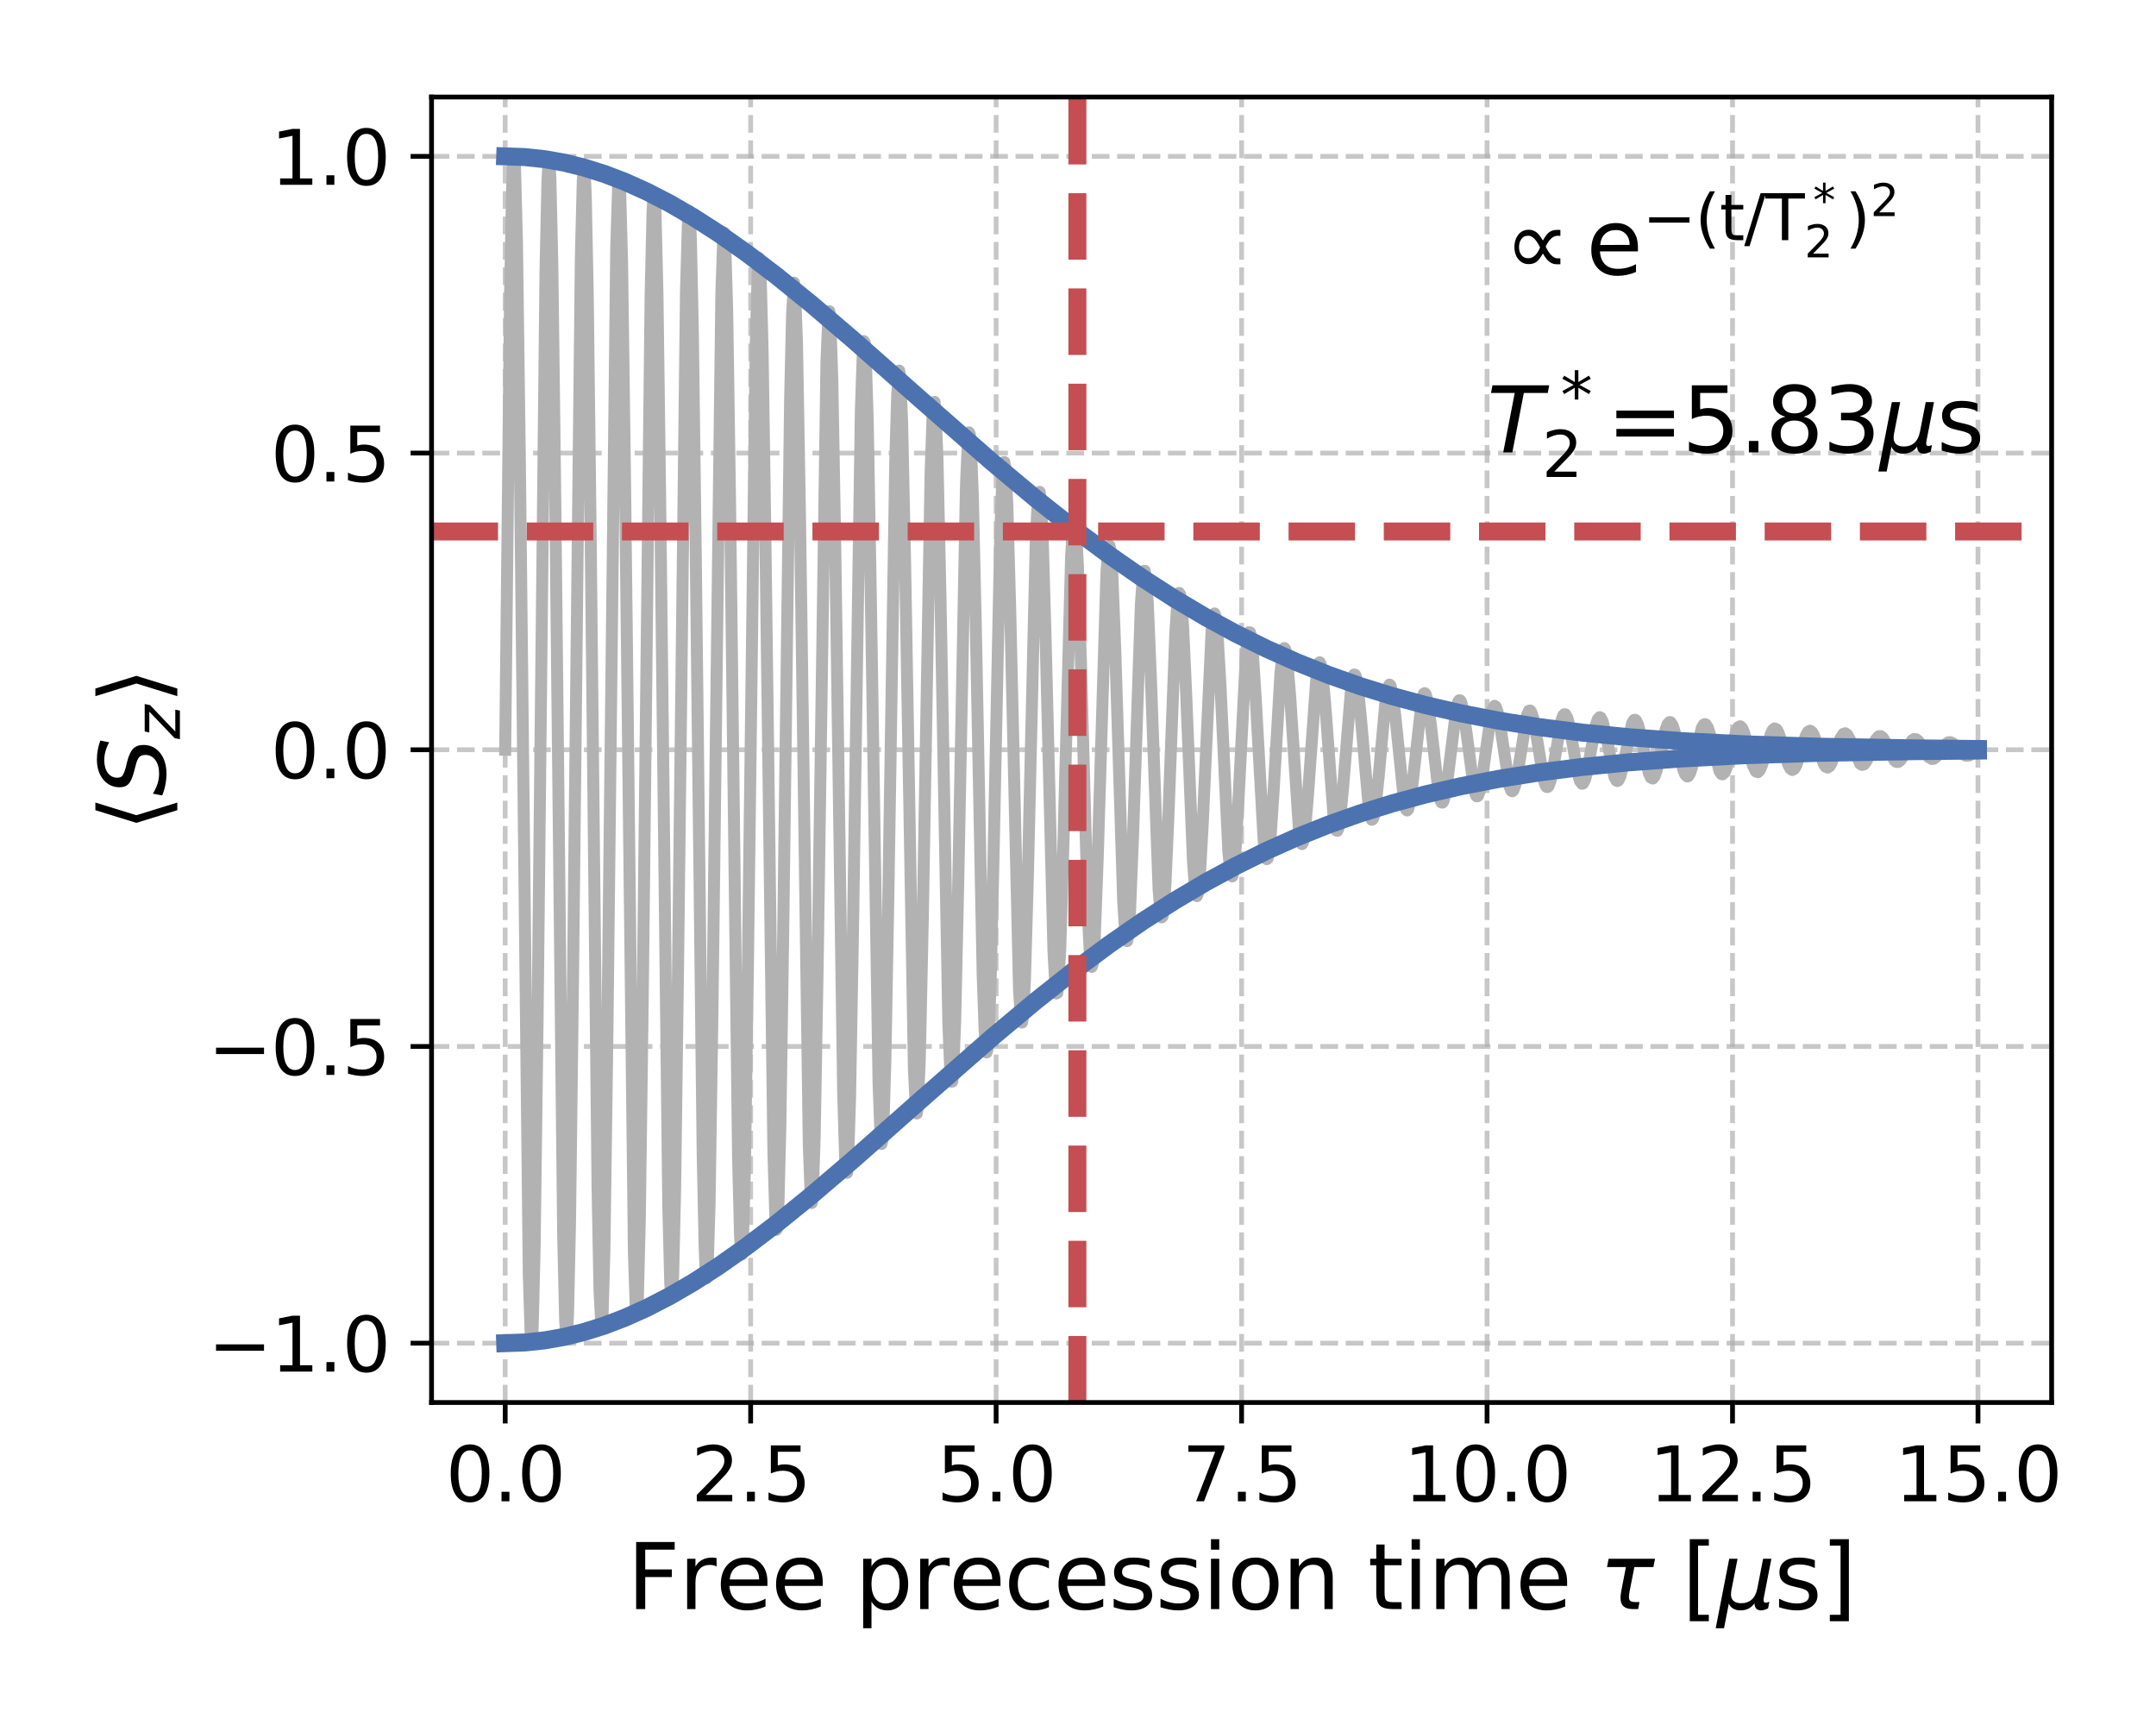 <?xml version="1.0" encoding="utf-8" standalone="no"?>
<!DOCTYPE svg PUBLIC "-//W3C//DTD SVG 1.1//EN"
  "http://www.w3.org/Graphics/SVG/1.1/DTD/svg11.dtd">
<svg xmlns:xlink="http://www.w3.org/1999/xlink" width="360pt" height="288pt" viewBox="0 0 360 288" xmlns="http://www.w3.org/2000/svg" version="1.1">
 <defs>
  <style type="text/css">*{stroke-linejoin: round; stroke-linecap: butt}</style>
 </defs>
 <g id="figure_1">
  <g id="patch_1">
   <path d="M 0 288 
L 360 288 
L 360 0 
L 0 0 
z
" style="fill: #ffffff"/>
  </g>
  <g id="axes_1">
   <g id="patch_2">
    <path d="M 72.059 234.157 
L 342.571 234.157 
L 342.571 16.2 
L 72.059 16.2 
z
" style="fill: #ffffff"/>
   </g>
   <g id="matplotlib.axis_1">
    <g id="xtick_1">
     <g id="line2d_1">
      <path d="M 84.355 234.157 
L 84.355 16.2 
" clip-path="url(#p9ab9d24c7c)" style="fill: none; stroke-dasharray: 2.96,1.28; stroke-dashoffset: 0; stroke: #b0b0b0; stroke-opacity: 0.7; stroke-width: 0.8"/>
     </g>
     <g id="line2d_2">
      <defs>
       <path id="mc969f76b84" d="M 0 0 
L 0 3.5 
" style="stroke: #000000; stroke-width: 0.8"/>
      </defs>
      <g>
       <use xlink:href="#mc969f76b84" x="84.355" y="234.157" style="stroke: #000000; stroke-width: 0.8"/>
      </g>
     </g>
     <g id="text_1">
      <!-- 0.0 -->
      <g transform="translate(74.419 250.651) scale(0.125 -0.125)">
       <defs>
        <path id="DejaVuSans-30" d="M 2034 4250 
Q 1547 4250 1301 3770 
Q 1056 3291 1056 2328 
Q 1056 1369 1301 889 
Q 1547 409 2034 409 
Q 2525 409 2770 889 
Q 3016 1369 3016 2328 
Q 3016 3291 2770 3770 
Q 2525 4250 2034 4250 
z
M 2034 4750 
Q 2819 4750 3233 4129 
Q 3647 3509 3647 2328 
Q 3647 1150 3233 529 
Q 2819 -91 2034 -91 
Q 1250 -91 836 529 
Q 422 1150 422 2328 
Q 422 3509 836 4129 
Q 1250 4750 2034 4750 
z
" transform="scale(0.016)"/>
        <path id="DejaVuSans-2e" d="M 684 794 
L 1344 794 
L 1344 0 
L 684 0 
L 684 794 
z
" transform="scale(0.016)"/>
       </defs>
       <use xlink:href="#DejaVuSans-30"/>
       <use xlink:href="#DejaVuSans-2e" transform="translate(63.623 0)"/>
       <use xlink:href="#DejaVuSans-30" transform="translate(95.41 0)"/>
      </g>
     </g>
    </g>
    <g id="xtick_2">
     <g id="line2d_3">
      <path d="M 125.341 234.157 
L 125.341 16.2 
" clip-path="url(#p9ab9d24c7c)" style="fill: none; stroke-dasharray: 2.96,1.28; stroke-dashoffset: 0; stroke: #b0b0b0; stroke-opacity: 0.7; stroke-width: 0.8"/>
     </g>
     <g id="line2d_4">
      <g>
       <use xlink:href="#mc969f76b84" x="125.341" y="234.157" style="stroke: #000000; stroke-width: 0.8"/>
      </g>
     </g>
     <g id="text_2">
      <!-- 2.5 -->
      <g transform="translate(115.406 250.651) scale(0.125 -0.125)">
       <defs>
        <path id="DejaVuSans-32" d="M 1228 531 
L 3431 531 
L 3431 0 
L 469 0 
L 469 531 
Q 828 903 1448 1529 
Q 2069 2156 2228 2338 
Q 2531 2678 2651 2914 
Q 2772 3150 2772 3378 
Q 2772 3750 2511 3984 
Q 2250 4219 1831 4219 
Q 1534 4219 1204 4116 
Q 875 4013 500 3803 
L 500 4441 
Q 881 4594 1212 4672 
Q 1544 4750 1819 4750 
Q 2544 4750 2975 4387 
Q 3406 4025 3406 3419 
Q 3406 3131 3298 2873 
Q 3191 2616 2906 2266 
Q 2828 2175 2409 1742 
Q 1991 1309 1228 531 
z
" transform="scale(0.016)"/>
        <path id="DejaVuSans-35" d="M 691 4666 
L 3169 4666 
L 3169 4134 
L 1269 4134 
L 1269 2991 
Q 1406 3038 1543 3061 
Q 1681 3084 1819 3084 
Q 2600 3084 3056 2656 
Q 3513 2228 3513 1497 
Q 3513 744 3044 326 
Q 2575 -91 1722 -91 
Q 1428 -91 1123 -41 
Q 819 9 494 109 
L 494 744 
Q 775 591 1075 516 
Q 1375 441 1709 441 
Q 2250 441 2565 725 
Q 2881 1009 2881 1497 
Q 2881 1984 2565 2268 
Q 2250 2553 1709 2553 
Q 1456 2553 1204 2497 
Q 953 2441 691 2322 
L 691 4666 
z
" transform="scale(0.016)"/>
       </defs>
       <use xlink:href="#DejaVuSans-32"/>
       <use xlink:href="#DejaVuSans-2e" transform="translate(63.623 0)"/>
       <use xlink:href="#DejaVuSans-35" transform="translate(95.41 0)"/>
      </g>
     </g>
    </g>
    <g id="xtick_3">
     <g id="line2d_5">
      <path d="M 166.328 234.157 
L 166.328 16.2 
" clip-path="url(#p9ab9d24c7c)" style="fill: none; stroke-dasharray: 2.96,1.28; stroke-dashoffset: 0; stroke: #b0b0b0; stroke-opacity: 0.7; stroke-width: 0.8"/>
     </g>
     <g id="line2d_6">
      <g>
       <use xlink:href="#mc969f76b84" x="166.328" y="234.157" style="stroke: #000000; stroke-width: 0.8"/>
      </g>
     </g>
     <g id="text_3">
      <!-- 5.0 -->
      <g transform="translate(156.393 250.651) scale(0.125 -0.125)">
       <use xlink:href="#DejaVuSans-35"/>
       <use xlink:href="#DejaVuSans-2e" transform="translate(63.623 0)"/>
       <use xlink:href="#DejaVuSans-30" transform="translate(95.41 0)"/>
      </g>
     </g>
    </g>
    <g id="xtick_4">
     <g id="line2d_7">
      <path d="M 207.315 234.157 
L 207.315 16.2 
" clip-path="url(#p9ab9d24c7c)" style="fill: none; stroke-dasharray: 2.96,1.28; stroke-dashoffset: 0; stroke: #b0b0b0; stroke-opacity: 0.7; stroke-width: 0.8"/>
     </g>
     <g id="line2d_8">
      <g>
       <use xlink:href="#mc969f76b84" x="207.315" y="234.157" style="stroke: #000000; stroke-width: 0.8"/>
      </g>
     </g>
     <g id="text_4">
      <!-- 7.5 -->
      <g transform="translate(197.379 250.651) scale(0.125 -0.125)">
       <defs>
        <path id="DejaVuSans-37" d="M 525 4666 
L 3525 4666 
L 3525 4397 
L 1831 0 
L 1172 0 
L 2766 4134 
L 525 4134 
L 525 4666 
z
" transform="scale(0.016)"/>
       </defs>
       <use xlink:href="#DejaVuSans-37"/>
       <use xlink:href="#DejaVuSans-2e" transform="translate(63.623 0)"/>
       <use xlink:href="#DejaVuSans-35" transform="translate(95.41 0)"/>
      </g>
     </g>
    </g>
    <g id="xtick_5">
     <g id="line2d_9">
      <path d="M 248.302 234.157 
L 248.302 16.2 
" clip-path="url(#p9ab9d24c7c)" style="fill: none; stroke-dasharray: 2.96,1.28; stroke-dashoffset: 0; stroke: #b0b0b0; stroke-opacity: 0.7; stroke-width: 0.8"/>
     </g>
     <g id="line2d_10">
      <g>
       <use xlink:href="#mc969f76b84" x="248.302" y="234.157" style="stroke: #000000; stroke-width: 0.8"/>
      </g>
     </g>
     <g id="text_5">
      <!-- 10.0 -->
      <g transform="translate(234.391 250.651) scale(0.125 -0.125)">
       <defs>
        <path id="DejaVuSans-31" d="M 794 531 
L 1825 531 
L 1825 4091 
L 703 3866 
L 703 4441 
L 1819 4666 
L 2450 4666 
L 2450 531 
L 3481 531 
L 3481 0 
L 794 0 
L 794 531 
z
" transform="scale(0.016)"/>
       </defs>
       <use xlink:href="#DejaVuSans-31"/>
       <use xlink:href="#DejaVuSans-30" transform="translate(63.623 0)"/>
       <use xlink:href="#DejaVuSans-2e" transform="translate(127.246 0)"/>
       <use xlink:href="#DejaVuSans-30" transform="translate(159.033 0)"/>
      </g>
     </g>
    </g>
    <g id="xtick_6">
     <g id="line2d_11">
      <path d="M 289.289 234.157 
L 289.289 16.2 
" clip-path="url(#p9ab9d24c7c)" style="fill: none; stroke-dasharray: 2.96,1.28; stroke-dashoffset: 0; stroke: #b0b0b0; stroke-opacity: 0.7; stroke-width: 0.8"/>
     </g>
     <g id="line2d_12">
      <g>
       <use xlink:href="#mc969f76b84" x="289.289" y="234.157" style="stroke: #000000; stroke-width: 0.8"/>
      </g>
     </g>
     <g id="text_6">
      <!-- 12.5 -->
      <g transform="translate(275.378 250.651) scale(0.125 -0.125)">
       <use xlink:href="#DejaVuSans-31"/>
       <use xlink:href="#DejaVuSans-32" transform="translate(63.623 0)"/>
       <use xlink:href="#DejaVuSans-2e" transform="translate(127.246 0)"/>
       <use xlink:href="#DejaVuSans-35" transform="translate(159.033 0)"/>
      </g>
     </g>
    </g>
    <g id="xtick_7">
     <g id="line2d_13">
      <path d="M 330.275 234.157 
L 330.275 16.2 
" clip-path="url(#p9ab9d24c7c)" style="fill: none; stroke-dasharray: 2.96,1.28; stroke-dashoffset: 0; stroke: #b0b0b0; stroke-opacity: 0.7; stroke-width: 0.8"/>
     </g>
     <g id="line2d_14">
      <g>
       <use xlink:href="#mc969f76b84" x="330.275" y="234.157" style="stroke: #000000; stroke-width: 0.8"/>
      </g>
     </g>
     <g id="text_7">
      <!-- 15.0 -->
      <g transform="translate(316.365 250.651) scale(0.125 -0.125)">
       <use xlink:href="#DejaVuSans-31"/>
       <use xlink:href="#DejaVuSans-35" transform="translate(63.623 0)"/>
       <use xlink:href="#DejaVuSans-2e" transform="translate(127.246 0)"/>
       <use xlink:href="#DejaVuSans-30" transform="translate(159.033 0)"/>
      </g>
     </g>
    </g>
    <g id="text_8">
     <!-- Free precession time $\tau$ [$\mu$s] -->
     <g transform="translate(104.715 268.65) scale(0.15 -0.15)">
      <defs>
       <path id="DejaVuSans-46" d="M 628 4666 
L 3309 4666 
L 3309 4134 
L 1259 4134 
L 1259 2759 
L 3109 2759 
L 3109 2228 
L 1259 2228 
L 1259 0 
L 628 0 
L 628 4666 
z
" transform="scale(0.016)"/>
       <path id="DejaVuSans-72" d="M 2631 2963 
Q 2534 3019 2420 3045 
Q 2306 3072 2169 3072 
Q 1681 3072 1420 2755 
Q 1159 2438 1159 1844 
L 1159 0 
L 581 0 
L 581 3500 
L 1159 3500 
L 1159 2956 
Q 1341 3275 1631 3429 
Q 1922 3584 2338 3584 
Q 2397 3584 2469 3576 
Q 2541 3569 2628 3553 
L 2631 2963 
z
" transform="scale(0.016)"/>
       <path id="DejaVuSans-65" d="M 3597 1894 
L 3597 1613 
L 953 1613 
Q 991 1019 1311 708 
Q 1631 397 2203 397 
Q 2534 397 2845 478 
Q 3156 559 3463 722 
L 3463 178 
Q 3153 47 2828 -22 
Q 2503 -91 2169 -91 
Q 1331 -91 842 396 
Q 353 884 353 1716 
Q 353 2575 817 3079 
Q 1281 3584 2069 3584 
Q 2775 3584 3186 3129 
Q 3597 2675 3597 1894 
z
M 3022 2063 
Q 3016 2534 2758 2815 
Q 2500 3097 2075 3097 
Q 1594 3097 1305 2825 
Q 1016 2553 972 2059 
L 3022 2063 
z
" transform="scale(0.016)"/>
       <path id="DejaVuSans-20" transform="scale(0.016)"/>
       <path id="DejaVuSans-70" d="M 1159 525 
L 1159 -1331 
L 581 -1331 
L 581 3500 
L 1159 3500 
L 1159 2969 
Q 1341 3281 1617 3432 
Q 1894 3584 2278 3584 
Q 2916 3584 3314 3078 
Q 3713 2572 3713 1747 
Q 3713 922 3314 415 
Q 2916 -91 2278 -91 
Q 1894 -91 1617 61 
Q 1341 213 1159 525 
z
M 3116 1747 
Q 3116 2381 2855 2742 
Q 2594 3103 2138 3103 
Q 1681 3103 1420 2742 
Q 1159 2381 1159 1747 
Q 1159 1113 1420 752 
Q 1681 391 2138 391 
Q 2594 391 2855 752 
Q 3116 1113 3116 1747 
z
" transform="scale(0.016)"/>
       <path id="DejaVuSans-63" d="M 3122 3366 
L 3122 2828 
Q 2878 2963 2633 3030 
Q 2388 3097 2138 3097 
Q 1578 3097 1268 2742 
Q 959 2388 959 1747 
Q 959 1106 1268 751 
Q 1578 397 2138 397 
Q 2388 397 2633 464 
Q 2878 531 3122 666 
L 3122 134 
Q 2881 22 2623 -34 
Q 2366 -91 2075 -91 
Q 1284 -91 818 406 
Q 353 903 353 1747 
Q 353 2603 823 3093 
Q 1294 3584 2113 3584 
Q 2378 3584 2631 3529 
Q 2884 3475 3122 3366 
z
" transform="scale(0.016)"/>
       <path id="DejaVuSans-73" d="M 2834 3397 
L 2834 2853 
Q 2591 2978 2328 3040 
Q 2066 3103 1784 3103 
Q 1356 3103 1142 2972 
Q 928 2841 928 2578 
Q 928 2378 1081 2264 
Q 1234 2150 1697 2047 
L 1894 2003 
Q 2506 1872 2764 1633 
Q 3022 1394 3022 966 
Q 3022 478 2636 193 
Q 2250 -91 1575 -91 
Q 1294 -91 989 -36 
Q 684 19 347 128 
L 347 722 
Q 666 556 975 473 
Q 1284 391 1588 391 
Q 1994 391 2212 530 
Q 2431 669 2431 922 
Q 2431 1156 2273 1281 
Q 2116 1406 1581 1522 
L 1381 1569 
Q 847 1681 609 1914 
Q 372 2147 372 2553 
Q 372 3047 722 3315 
Q 1072 3584 1716 3584 
Q 2034 3584 2315 3537 
Q 2597 3491 2834 3397 
z
" transform="scale(0.016)"/>
       <path id="DejaVuSans-69" d="M 603 3500 
L 1178 3500 
L 1178 0 
L 603 0 
L 603 3500 
z
M 603 4863 
L 1178 4863 
L 1178 4134 
L 603 4134 
L 603 4863 
z
" transform="scale(0.016)"/>
       <path id="DejaVuSans-6f" d="M 1959 3097 
Q 1497 3097 1228 2736 
Q 959 2375 959 1747 
Q 959 1119 1226 758 
Q 1494 397 1959 397 
Q 2419 397 2687 759 
Q 2956 1122 2956 1747 
Q 2956 2369 2687 2733 
Q 2419 3097 1959 3097 
z
M 1959 3584 
Q 2709 3584 3137 3096 
Q 3566 2609 3566 1747 
Q 3566 888 3137 398 
Q 2709 -91 1959 -91 
Q 1206 -91 779 398 
Q 353 888 353 1747 
Q 353 2609 779 3096 
Q 1206 3584 1959 3584 
z
" transform="scale(0.016)"/>
       <path id="DejaVuSans-6e" d="M 3513 2113 
L 3513 0 
L 2938 0 
L 2938 2094 
Q 2938 2591 2744 2837 
Q 2550 3084 2163 3084 
Q 1697 3084 1428 2787 
Q 1159 2491 1159 1978 
L 1159 0 
L 581 0 
L 581 3500 
L 1159 3500 
L 1159 2956 
Q 1366 3272 1645 3428 
Q 1925 3584 2291 3584 
Q 2894 3584 3203 3211 
Q 3513 2838 3513 2113 
z
" transform="scale(0.016)"/>
       <path id="DejaVuSans-74" d="M 1172 4494 
L 1172 3500 
L 2356 3500 
L 2356 3053 
L 1172 3053 
L 1172 1153 
Q 1172 725 1289 603 
Q 1406 481 1766 481 
L 2356 481 
L 2356 0 
L 1766 0 
Q 1100 0 847 248 
Q 594 497 594 1153 
L 594 3053 
L 172 3053 
L 172 3500 
L 594 3500 
L 594 4494 
L 1172 4494 
z
" transform="scale(0.016)"/>
       <path id="DejaVuSans-6d" d="M 3328 2828 
Q 3544 3216 3844 3400 
Q 4144 3584 4550 3584 
Q 5097 3584 5394 3201 
Q 5691 2819 5691 2113 
L 5691 0 
L 5113 0 
L 5113 2094 
Q 5113 2597 4934 2840 
Q 4756 3084 4391 3084 
Q 3944 3084 3684 2787 
Q 3425 2491 3425 1978 
L 3425 0 
L 2847 0 
L 2847 2094 
Q 2847 2600 2669 2842 
Q 2491 3084 2119 3084 
Q 1678 3084 1418 2786 
Q 1159 2488 1159 1978 
L 1159 0 
L 581 0 
L 581 3500 
L 1159 3500 
L 1159 2956 
Q 1356 3278 1631 3431 
Q 1906 3584 2284 3584 
Q 2666 3584 2933 3390 
Q 3200 3197 3328 2828 
z
" transform="scale(0.016)"/>
       <path id="DejaVuSans-Oblique-3c4" d="M 2103 638 
Q 2188 488 2525 488 
L 2800 488 
L 2706 0 
L 2363 0 
Q 1800 0 1600 300 
Q 1403 606 1534 1269 
L 1856 2925 
L 541 2925 
L 653 3500 
L 3881 3500 
L 3769 2925 
L 2444 2925 
L 2113 1234 
Q 2025 781 2103 638 
z
" transform="scale(0.016)"/>
       <path id="DejaVuSans-5b" d="M 550 4863 
L 1875 4863 
L 1875 4416 
L 1125 4416 
L 1125 -397 
L 1875 -397 
L 1875 -844 
L 550 -844 
L 550 4863 
z
" transform="scale(0.016)"/>
       <path id="DejaVuSans-Oblique-3bc" d="M -84 -1331 
L 856 3500 
L 1434 3500 
L 1009 1322 
Q 997 1256 987 1175 
Q 978 1094 978 1013 
Q 978 722 1161 565 
Q 1344 409 1684 409 
Q 2147 409 2431 671 
Q 2716 934 2816 1459 
L 3213 3500 
L 3788 3500 
L 3266 809 
Q 3253 750 3248 706 
Q 3244 663 3244 628 
Q 3244 531 3283 486 
Q 3322 441 3406 441 
Q 3438 441 3492 456 
Q 3547 472 3647 513 
L 3559 50 
Q 3422 -19 3297 -55 
Q 3172 -91 3053 -91 
Q 2847 -91 2730 40 
Q 2613 172 2613 403 
Q 2438 153 2195 31 
Q 1953 -91 1625 -91 
Q 1334 -91 1117 43 
Q 900 178 831 397 
L 494 -1331 
L -84 -1331 
z
" transform="scale(0.016)"/>
       <path id="DejaVuSans-5d" d="M 1947 4863 
L 1947 -844 
L 622 -844 
L 622 -397 
L 1369 -397 
L 1369 4416 
L 622 4416 
L 622 4863 
L 1947 4863 
z
" transform="scale(0.016)"/>
      </defs>
      <use xlink:href="#DejaVuSans-46" transform="translate(0 0.016)"/>
      <use xlink:href="#DejaVuSans-72" transform="translate(57.52 0.016)"/>
      <use xlink:href="#DejaVuSans-65" transform="translate(98.633 0.016)"/>
      <use xlink:href="#DejaVuSans-65" transform="translate(160.156 0.016)"/>
      <use xlink:href="#DejaVuSans-20" transform="translate(221.68 0.016)"/>
      <use xlink:href="#DejaVuSans-70" transform="translate(253.467 0.016)"/>
      <use xlink:href="#DejaVuSans-72" transform="translate(316.943 0.016)"/>
      <use xlink:href="#DejaVuSans-65" transform="translate(358.057 0.016)"/>
      <use xlink:href="#DejaVuSans-63" transform="translate(419.58 0.016)"/>
      <use xlink:href="#DejaVuSans-65" transform="translate(474.561 0.016)"/>
      <use xlink:href="#DejaVuSans-73" transform="translate(536.084 0.016)"/>
      <use xlink:href="#DejaVuSans-73" transform="translate(588.184 0.016)"/>
      <use xlink:href="#DejaVuSans-69" transform="translate(640.283 0.016)"/>
      <use xlink:href="#DejaVuSans-6f" transform="translate(668.066 0.016)"/>
      <use xlink:href="#DejaVuSans-6e" transform="translate(729.248 0.016)"/>
      <use xlink:href="#DejaVuSans-20" transform="translate(792.627 0.016)"/>
      <use xlink:href="#DejaVuSans-74" transform="translate(824.414 0.016)"/>
      <use xlink:href="#DejaVuSans-69" transform="translate(863.623 0.016)"/>
      <use xlink:href="#DejaVuSans-6d" transform="translate(891.406 0.016)"/>
      <use xlink:href="#DejaVuSans-65" transform="translate(988.818 0.016)"/>
      <use xlink:href="#DejaVuSans-20" transform="translate(1050.342 0.016)"/>
      <use xlink:href="#DejaVuSans-Oblique-3c4" transform="translate(1082.129 0.016)"/>
      <use xlink:href="#DejaVuSans-20" transform="translate(1142.334 0.016)"/>
      <use xlink:href="#DejaVuSans-5b" transform="translate(1174.121 0.016)"/>
      <use xlink:href="#DejaVuSans-Oblique-3bc" transform="translate(1213.135 0.016)"/>
      <use xlink:href="#DejaVuSans-73" transform="translate(1276.758 0.016)"/>
      <use xlink:href="#DejaVuSans-5d" transform="translate(1328.857 0.016)"/>
     </g>
    </g>
   </g>
   <g id="matplotlib.axis_2">
    <g id="ytick_1">
     <g id="line2d_15">
      <path d="M 72.059 224.25 
L 342.571 224.25 
" clip-path="url(#p9ab9d24c7c)" style="fill: none; stroke-dasharray: 2.96,1.28; stroke-dashoffset: 0; stroke: #b0b0b0; stroke-opacity: 0.7; stroke-width: 0.8"/>
     </g>
     <g id="line2d_16">
      <defs>
       <path id="mc4eb0017ec" d="M 0 0 
L -3.5 0 
" style="stroke: #000000; stroke-width: 0.8"/>
      </defs>
      <g>
       <use xlink:href="#mc4eb0017ec" x="72.059" y="224.25" style="stroke: #000000; stroke-width: 0.8"/>
      </g>
     </g>
     <g id="text_9">
      <!-- −1.0 -->
      <g transform="translate(34.717 228.997) scale(0.125 -0.125)">
       <defs>
        <path id="DejaVuSans-2212" d="M 678 2272 
L 4684 2272 
L 4684 1741 
L 678 1741 
L 678 2272 
z
" transform="scale(0.016)"/>
       </defs>
       <use xlink:href="#DejaVuSans-2212"/>
       <use xlink:href="#DejaVuSans-31" transform="translate(83.789 0)"/>
       <use xlink:href="#DejaVuSans-2e" transform="translate(147.412 0)"/>
       <use xlink:href="#DejaVuSans-30" transform="translate(179.199 0)"/>
      </g>
     </g>
    </g>
    <g id="ytick_2">
     <g id="line2d_17">
      <path d="M 72.059 174.714 
L 342.571 174.714 
" clip-path="url(#p9ab9d24c7c)" style="fill: none; stroke-dasharray: 2.96,1.28; stroke-dashoffset: 0; stroke: #b0b0b0; stroke-opacity: 0.7; stroke-width: 0.8"/>
     </g>
     <g id="line2d_18">
      <g>
       <use xlink:href="#mc4eb0017ec" x="72.059" y="174.714" style="stroke: #000000; stroke-width: 0.8"/>
      </g>
     </g>
     <g id="text_10">
      <!-- −0.5 -->
      <g transform="translate(34.717 179.461) scale(0.125 -0.125)">
       <use xlink:href="#DejaVuSans-2212"/>
       <use xlink:href="#DejaVuSans-30" transform="translate(83.789 0)"/>
       <use xlink:href="#DejaVuSans-2e" transform="translate(147.412 0)"/>
       <use xlink:href="#DejaVuSans-35" transform="translate(179.199 0)"/>
      </g>
     </g>
    </g>
    <g id="ytick_3">
     <g id="line2d_19">
      <path d="M 72.059 125.179 
L 342.571 125.179 
" clip-path="url(#p9ab9d24c7c)" style="fill: none; stroke-dasharray: 2.96,1.28; stroke-dashoffset: 0; stroke: #b0b0b0; stroke-opacity: 0.7; stroke-width: 0.8"/>
     </g>
     <g id="line2d_20">
      <g>
       <use xlink:href="#mc4eb0017ec" x="72.059" y="125.179" style="stroke: #000000; stroke-width: 0.8"/>
      </g>
     </g>
     <g id="text_11">
      <!-- 0.0 -->
      <g transform="translate(45.188 129.926) scale(0.125 -0.125)">
       <use xlink:href="#DejaVuSans-30"/>
       <use xlink:href="#DejaVuSans-2e" transform="translate(63.623 0)"/>
       <use xlink:href="#DejaVuSans-30" transform="translate(95.41 0)"/>
      </g>
     </g>
    </g>
    <g id="ytick_4">
     <g id="line2d_21">
      <path d="M 72.059 75.643 
L 342.571 75.643 
" clip-path="url(#p9ab9d24c7c)" style="fill: none; stroke-dasharray: 2.96,1.28; stroke-dashoffset: 0; stroke: #b0b0b0; stroke-opacity: 0.7; stroke-width: 0.8"/>
     </g>
     <g id="line2d_22">
      <g>
       <use xlink:href="#mc4eb0017ec" x="72.059" y="75.643" style="stroke: #000000; stroke-width: 0.8"/>
      </g>
     </g>
     <g id="text_12">
      <!-- 0.5 -->
      <g transform="translate(45.188 80.39) scale(0.125 -0.125)">
       <use xlink:href="#DejaVuSans-30"/>
       <use xlink:href="#DejaVuSans-2e" transform="translate(63.623 0)"/>
       <use xlink:href="#DejaVuSans-35" transform="translate(95.41 0)"/>
      </g>
     </g>
    </g>
    <g id="ytick_5">
     <g id="line2d_23">
      <path d="M 72.059 26.107 
L 342.571 26.107 
" clip-path="url(#p9ab9d24c7c)" style="fill: none; stroke-dasharray: 2.96,1.28; stroke-dashoffset: 0; stroke: #b0b0b0; stroke-opacity: 0.7; stroke-width: 0.8"/>
     </g>
     <g id="line2d_24">
      <g>
       <use xlink:href="#mc4eb0017ec" x="72.059" y="26.107" style="stroke: #000000; stroke-width: 0.8"/>
      </g>
     </g>
     <g id="text_13">
      <!-- 1.0 -->
      <g transform="translate(45.188 30.854) scale(0.125 -0.125)">
       <use xlink:href="#DejaVuSans-31"/>
       <use xlink:href="#DejaVuSans-2e" transform="translate(63.623 0)"/>
       <use xlink:href="#DejaVuSans-30" transform="translate(95.41 0)"/>
      </g>
     </g>
    </g>
    <g id="text_14">
     <!-- $\langle S_z\rangle$ -->
     <g transform="translate(27.598 138.754) rotate(-90) scale(0.15 -0.15)">
      <defs>
       <path id="DejaVuSans-27e8" d="M 572 2006 
L 1453 4856 
L 1984 4856 
L 1103 2006 
L 1984 -844 
L 1453 -844 
L 572 2006 
z
" transform="scale(0.016)"/>
       <path id="DejaVuSans-Oblique-53" d="M 3859 4513 
L 3738 3897 
Q 3422 4066 3111 4152 
Q 2800 4238 2509 4238 
Q 1944 4238 1609 3991 
Q 1275 3744 1275 3334 
Q 1275 3109 1398 2989 
Q 1522 2869 2034 2731 
L 2413 2638 
Q 3053 2472 3303 2217 
Q 3553 1963 3553 1503 
Q 3553 797 2998 353 
Q 2444 -91 1538 -91 
Q 1166 -91 791 -17 
Q 416 56 38 206 
L 166 856 
Q 513 641 861 531 
Q 1209 422 1556 422 
Q 2147 422 2503 684 
Q 2859 947 2859 1369 
Q 2859 1650 2717 1795 
Q 2575 1941 2106 2059 
L 1728 2156 
Q 1081 2325 845 2545 
Q 609 2766 609 3163 
Q 609 3859 1145 4304 
Q 1681 4750 2541 4750 
Q 2875 4750 3203 4690 
Q 3531 4631 3859 4513 
z
" transform="scale(0.016)"/>
       <path id="DejaVuSans-Oblique-7a" d="M 744 3500 
L 3475 3500 
L 3372 2975 
L 738 459 
L 2913 459 
L 2822 0 
L -19 0 
L 84 525 
L 2719 3041 
L 653 3041 
L 744 3500 
z
" transform="scale(0.016)"/>
       <path id="DejaVuSans-27e9" d="M 1925 2006 
L 1044 -844 
L 513 -844 
L 1394 2006 
L 513 4856 
L 1044 4856 
L 1925 2006 
z
" transform="scale(0.016)"/>
      </defs>
      <use xlink:href="#DejaVuSans-27e8" transform="translate(0 0.125)"/>
      <use xlink:href="#DejaVuSans-Oblique-53" transform="translate(39.014 0.125)"/>
      <use xlink:href="#DejaVuSans-Oblique-7a" transform="translate(102.49 -16.281) scale(0.7)"/>
      <use xlink:href="#DejaVuSans-27e9" transform="translate(141.968 0.125)"/>
     </g>
    </g>
   </g>
   <g id="line2d_25">
    <path d="M 84.355 125.179 
L 85.175 48.751 
L 85.503 31.697 
L 85.667 27.404 
L 85.831 26.141 
L 85.995 27.946 
L 86.323 40.443 
L 86.815 77.879 
L 88.292 212.79 
L 88.62 223.229 
L 88.784 223.948 
L 88.948 221.607 
L 89.276 208.132 
L 89.768 169.686 
L 91.081 45.398 
L 91.409 30.335 
L 91.573 27.12 
L 91.737 26.944 
L 91.901 29.812 
L 92.229 44.222 
L 92.721 83.566 
L 94.034 206.296 
L 94.362 220.311 
L 94.526 222.978 
L 94.69 222.615 
L 94.854 219.234 
L 95.182 203.936 
L 95.674 163.811 
L 96.987 42.961 
L 97.315 30.022 
L 97.479 27.902 
L 97.643 28.797 
L 97.807 32.676 
L 98.135 48.807 
L 98.628 89.592 
L 99.776 198.344 
L 100.104 215.578 
L 100.432 221.671 
L 100.596 220.256 
L 100.924 208.734 
L 101.416 173.057 
L 102.893 41.495 
L 103.221 30.759 
L 103.385 29.724 
L 103.549 31.646 
L 103.877 44.019 
L 104.369 80.381 
L 105.846 209.221 
L 106.174 218.844 
L 106.338 219.349 
L 106.502 216.937 
L 106.83 203.768 
L 107.323 166.841 
L 108.635 49.294 
L 108.963 35.376 
L 109.127 32.516 
L 109.291 32.529 
L 109.455 35.411 
L 109.783 49.317 
L 110.276 86.686 
L 111.588 201.492 
L 111.916 214.279 
L 112.08 216.597 
L 112.244 216.081 
L 112.408 212.752 
L 112.736 198.173 
L 113.229 160.486 
L 114.541 48.676 
L 114.869 37.022 
L 115.033 35.235 
L 115.197 36.235 
L 115.361 39.987 
L 115.689 55.173 
L 116.182 93.052 
L 117.33 192.69 
L 117.658 208.186 
L 117.822 212.157 
L 117.986 213.428 
L 118.15 211.964 
L 118.478 201.122 
L 118.971 168.23 
L 120.447 49.011 
L 120.775 39.601 
L 120.939 38.831 
L 121.103 40.735 
L 121.431 52.224 
L 121.924 85.368 
L 123.236 193.053 
L 123.564 206.25 
L 123.728 209.144 
L 123.892 209.432 
L 124.056 207.113 
L 124.384 195.043 
L 124.877 161.764 
L 126.189 57.46 
L 126.517 45.402 
L 126.681 43.025 
L 126.845 43.197 
L 127.009 45.904 
L 127.337 58.488 
L 127.83 91.783 
L 129.142 192.522 
L 129.47 203.457 
L 129.634 205.335 
L 129.798 204.728 
L 129.962 201.661 
L 130.29 188.632 
L 130.783 155.435 
L 131.931 66.566 
L 132.259 52.369 
L 132.587 47.188 
L 132.751 48.206 
L 133.079 57.263 
L 133.572 85.698 
L 135.048 191.145 
L 135.376 199.906 
L 135.54 200.848 
L 135.704 199.447 
L 136.032 189.889 
L 136.525 161.462 
L 138.001 60.196 
L 138.329 52.477 
L 138.493 51.966 
L 138.657 53.723 
L 138.985 63.715 
L 139.478 92.029 
L 140.79 182.575 
L 141.118 193.416 
L 141.282 195.71 
L 141.446 195.813 
L 141.61 193.732 
L 141.938 183.371 
L 142.431 155.273 
L 143.743 68.567 
L 144.071 58.789 
L 144.235 56.948 
L 144.399 57.224 
L 144.563 59.6 
L 144.891 70.263 
L 145.384 98.049 
L 146.696 180.834 
L 147.024 189.583 
L 147.188 190.997 
L 147.352 190.37 
L 147.516 187.729 
L 147.844 176.83 
L 148.337 149.448 
L 149.485 77.164 
L 149.813 65.832 
L 150.141 61.868 
L 150.305 62.818 
L 150.633 70.391 
L 151.126 93.663 
L 152.602 178.451 
L 152.93 185.266 
L 153.094 185.904 
L 153.258 184.661 
L 153.586 176.78 
L 154.079 153.79 
L 155.391 78.764 
L 155.719 69.478 
L 155.883 67.39 
L 156.047 67.1 
L 156.211 68.606 
L 156.539 76.734 
L 157.032 99.36 
L 158.344 170.578 
L 158.672 178.902 
L 158.836 180.596 
L 159 180.568 
L 159.164 178.828 
L 159.492 170.513 
L 159.985 148.325 
L 161.297 80.922 
L 161.625 73.514 
L 161.789 72.187 
L 161.953 72.506 
L 162.117 74.451 
L 162.446 82.896 
L 162.938 104.577 
L 164.086 162.815 
L 164.414 172.187 
L 164.742 175.705 
L 164.906 175.124 
L 165.07 173.003 
L 165.399 164.482 
L 165.891 143.371 
L 167.039 88.415 
L 167.367 79.964 
L 167.531 77.814 
L 167.695 77.14 
L 167.859 77.955 
L 168.187 83.869 
L 168.68 101.669 
L 170.156 165.384 
L 170.484 170.333 
L 170.648 170.721 
L 170.812 169.7 
L 171.141 163.632 
L 171.633 146.259 
L 172.945 90.469 
L 173.273 83.721 
L 173.437 82.255 
L 173.601 82.124 
L 173.765 83.325 
L 174.094 89.498 
L 174.586 106.392 
L 175.898 158.733 
L 176.226 164.703 
L 176.39 165.866 
L 176.554 165.765 
L 176.718 164.411 
L 177.047 158.179 
L 177.539 141.81 
L 178.851 92.848 
L 179.179 87.606 
L 179.343 86.719 
L 179.507 87.025 
L 179.671 88.508 
L 180 94.756 
L 180.492 110.562 
L 181.64 152.432 
L 181.968 159.045 
L 182.296 161.432 
L 182.46 160.945 
L 182.789 156.723 
L 183.281 143.579 
L 184.757 95.447 
L 185.085 91.511 
L 185.249 91.099 
L 185.413 91.742 
L 185.742 96.056 
L 186.234 108.782 
L 187.546 150.504 
L 187.874 155.719 
L 188.038 156.919 
L 188.202 157.129 
L 188.366 156.352 
L 188.695 151.986 
L 189.187 139.707 
L 190.499 100.886 
L 190.827 96.297 
L 190.991 95.336 
L 191.155 95.303 
L 191.319 96.193 
L 191.648 100.577 
L 192.14 112.382 
L 193.452 148.409 
L 193.78 152.419 
L 193.944 153.166 
L 194.108 153.043 
L 194.272 152.061 
L 194.601 147.69 
L 195.093 136.376 
L 196.241 105.858 
L 196.569 100.908 
L 196.897 98.997 
L 197.061 99.254 
L 197.225 100.311 
L 197.554 104.641 
L 198.046 115.45 
L 199.194 143.709 
L 199.522 148.094 
L 199.85 149.614 
L 200.014 149.24 
L 200.343 146.313 
L 200.835 137.383 
L 202.311 105.21 
L 202.639 102.659 
L 202.803 102.425 
L 202.967 102.897 
L 203.296 105.85 
L 203.788 114.411 
L 205.1 142.074 
L 205.428 145.463 
L 205.592 146.22 
L 205.756 146.321 
L 205.92 145.769 
L 206.249 142.813 
L 206.741 134.629 
L 208.053 109.11 
L 208.381 106.156 
L 208.545 105.558 
L 208.709 105.571 
L 208.874 106.19 
L 209.202 109.128 
L 209.694 116.929 
L 211.006 140.426 
L 211.334 142.986 
L 211.498 143.442 
L 211.662 143.33 
L 211.827 142.659 
L 212.155 139.757 
L 212.647 132.338 
L 213.795 112.552 
L 214.123 109.389 
L 214.451 108.206 
L 214.615 108.401 
L 214.944 110.314 
L 215.436 116.381 
L 216.912 138.827 
L 217.24 140.709 
L 217.404 140.931 
L 217.568 140.666 
L 217.897 138.734 
L 218.389 132.933 
L 219.865 112.297 
L 220.193 110.701 
L 220.357 110.574 
L 220.522 110.898 
L 220.85 112.834 
L 221.342 118.369 
L 222.654 136.064 
L 222.982 138.198 
L 223.146 138.664 
L 223.31 138.709 
L 223.475 138.336 
L 223.803 136.408 
L 224.295 131.135 
L 225.607 114.846 
L 225.935 112.989 
L 226.099 112.625 
L 226.263 112.65 
L 226.428 113.062 
L 226.756 114.971 
L 227.248 119.989 
L 228.56 134.978 
L 228.888 136.587 
L 229.052 136.864 
L 229.217 136.778 
L 229.381 136.334 
L 229.709 134.452 
L 230.201 129.68 
L 231.349 117.036 
L 231.677 115.033 
L 232.005 114.3 
L 232.17 114.438 
L 232.498 115.688 
L 232.99 119.604 
L 234.466 133.99 
L 234.794 135.179 
L 234.958 135.311 
L 235.123 135.129 
L 235.451 133.866 
L 235.943 130.109 
L 237.419 116.82 
L 237.747 115.806 
L 237.912 115.733 
L 238.076 115.952 
L 238.404 117.222 
L 238.896 120.826 
L 240.208 132.302 
L 240.536 133.677 
L 240.7 133.972 
L 240.865 133.994 
L 241.029 133.743 
L 241.357 132.472 
L 241.849 129.014 
L 243.161 118.358 
L 243.489 117.15 
L 243.653 116.917 
L 243.818 116.94 
L 243.982 117.217 
L 244.31 118.486 
L 244.802 121.807 
L 246.114 131.717 
L 246.442 132.775 
L 246.607 132.954 
L 246.771 132.892 
L 247.099 132.064 
L 247.427 130.407 
L 248.083 125.53 
L 248.903 119.671 
L 249.231 118.332 
L 249.56 117.847 
L 249.724 117.944 
L 250.052 118.795 
L 250.544 121.452 
L 252.02 131.214 
L 252.348 132.019 
L 252.513 132.105 
L 252.677 131.978 
L 253.005 131.106 
L 253.497 128.521 
L 254.973 119.366 
L 255.301 118.669 
L 255.466 118.621 
L 255.63 118.776 
L 255.958 119.665 
L 256.45 122.183 
L 257.762 130.217 
L 258.09 131.18 
L 258.255 131.386 
L 258.419 131.399 
L 258.583 131.219 
L 258.911 130.316 
L 259.403 127.859 
L 260.715 120.274 
L 261.043 119.414 
L 261.208 119.248 
L 261.372 119.268 
L 261.7 119.846 
L 262.028 121.071 
L 262.684 124.775 
L 263.504 129.343 
L 263.832 130.424 
L 264.161 130.853 
L 264.325 130.805 
L 264.653 130.196 
L 264.981 128.979 
L 265.637 125.395 
L 266.457 121.081 
L 266.785 120.096 
L 267.114 119.741 
L 267.278 119.816 
L 267.606 120.453 
L 268.098 122.436 
L 269.574 129.731 
L 269.903 130.331 
L 270.067 130.393 
L 270.231 130.294 
L 270.559 129.632 
L 271.051 127.673 
L 272.527 120.733 
L 272.856 120.208 
L 273.02 120.175 
L 273.184 120.296 
L 273.512 120.981 
L 274.004 122.916 
L 275.316 129.083 
L 275.645 129.819 
L 275.973 129.98 
L 276.301 129.552 
L 276.629 128.593 
L 277.285 125.616 
L 278.105 121.86 
L 278.433 120.944 
L 278.762 120.555 
L 278.926 120.574 
L 279.254 121.033 
L 279.582 121.996 
L 280.238 124.897 
L 281.058 128.465 
L 281.386 129.304 
L 281.715 129.632 
L 281.879 129.589 
L 282.207 129.102 
L 282.699 127.515 
L 284.175 121.491 
L 284.504 120.966 
L 284.668 120.898 
L 284.832 120.961 
L 285.16 121.473 
L 285.652 123.046 
L 287.128 128.78 
L 287.457 129.241 
L 287.621 129.284 
L 287.949 128.993 
L 288.277 128.237 
L 288.769 126.458 
L 289.917 122.042 
L 290.246 121.415 
L 290.574 121.254 
L 290.902 121.575 
L 291.23 122.334 
L 291.886 124.735 
L 292.706 127.811 
L 293.199 128.804 
L 293.527 128.916 
L 293.855 128.57 
L 294.183 127.812 
L 294.839 125.49 
L 295.659 122.595 
L 295.988 121.9 
L 296.316 121.615 
L 296.644 121.768 
L 296.972 122.337 
L 297.464 123.794 
L 298.612 127.698 
L 298.941 128.323 
L 299.269 128.556 
L 299.597 128.373 
L 299.925 127.802 
L 300.417 126.392 
L 301.565 122.739 
L 301.894 122.182 
L 302.222 121.998 
L 302.55 122.206 
L 302.878 122.774 
L 303.37 124.129 
L 304.518 127.521 
L 304.847 128.012 
L 305.175 128.149 
L 305.503 127.922 
L 305.831 127.363 
L 306.487 125.576 
L 307.307 123.275 
L 307.8 122.524 
L 308.128 122.429 
L 308.456 122.671 
L 308.948 123.578 
L 310.589 127.494 
L 310.917 127.707 
L 311.245 127.608 
L 311.573 127.214 
L 312.065 126.199 
L 313.213 123.482 
L 313.706 122.927 
L 314.034 122.904 
L 314.362 123.157 
L 314.854 123.969 
L 316.331 126.958 
L 316.659 127.206 
L 316.987 127.202 
L 317.315 126.951 
L 317.807 126.202 
L 319.284 123.584 
L 319.612 123.388 
L 319.94 123.416 
L 320.268 123.657 
L 320.76 124.334 
L 322.073 126.429 
L 322.565 126.719 
L 322.893 126.674 
L 323.385 126.279 
L 324.205 125.115 
L 324.861 124.259 
L 325.354 123.93 
L 325.682 123.907 
L 326.174 124.157 
L 326.83 124.86 
L 327.814 125.936 
L 328.307 126.173 
L 328.799 126.127 
L 329.291 125.834 
L 330.275 124.943 
L 330.275 124.943 
" clip-path="url(#p9ab9d24c7c)" style="fill: none; stroke: #b2b2b2; stroke-width: 2; stroke-linecap: square"/>
   </g>
   <g id="line2d_26">
    <path d="M 84.355 26.107 
L 87.636 26.224 
L 90.917 26.573 
L 94.198 27.153 
L 97.479 27.959 
L 100.924 29.043 
L 104.369 30.361 
L 107.979 31.983 
L 111.752 33.928 
L 115.689 36.21 
L 119.955 38.95 
L 124.548 42.177 
L 129.634 46.037 
L 135.376 50.688 
L 142.431 56.711 
L 153.751 66.722 
L 165.563 77.073 
L 172.945 83.245 
L 179.343 88.308 
L 185.249 92.697 
L 190.827 96.563 
L 196.077 99.937 
L 201.327 103.048 
L 206.413 105.808 
L 211.498 108.319 
L 216.584 110.587 
L 221.834 112.684 
L 227.084 114.543 
L 232.498 116.228 
L 238.076 117.736 
L 243.982 119.102 
L 250.216 120.313 
L 256.942 121.387 
L 264.161 122.309 
L 272.035 123.089 
L 280.894 123.739 
L 291.23 124.267 
L 303.698 124.669 
L 319.612 124.948 
L 330.275 125.047 
L 330.275 125.047 
" clip-path="url(#p9ab9d24c7c)" style="fill: none; stroke: #4c72b0; stroke-width: 3; stroke-linecap: square"/>
   </g>
   <g id="line2d_27">
    <path d="M 84.355 224.25 
L 87.636 224.133 
L 90.917 223.784 
L 94.198 223.204 
L 97.479 222.398 
L 100.924 221.315 
L 104.369 219.996 
L 107.979 218.374 
L 111.752 216.429 
L 115.689 214.147 
L 119.955 211.407 
L 124.548 208.18 
L 129.634 204.32 
L 135.376 199.669 
L 142.431 193.646 
L 153.751 183.635 
L 165.563 173.284 
L 172.945 167.112 
L 179.343 162.049 
L 185.249 157.66 
L 190.827 153.794 
L 196.077 150.42 
L 201.327 147.309 
L 206.413 144.55 
L 211.498 142.039 
L 216.584 139.77 
L 221.834 137.674 
L 227.084 135.814 
L 232.498 134.129 
L 238.076 132.621 
L 243.982 131.255 
L 250.216 130.044 
L 256.942 128.97 
L 264.161 128.048 
L 272.035 127.269 
L 280.894 126.618 
L 291.23 126.09 
L 303.698 125.688 
L 319.612 125.409 
L 330.275 125.31 
L 330.275 125.31 
" clip-path="url(#p9ab9d24c7c)" style="fill: none; stroke: #4c72b0; stroke-width: 3; stroke-linecap: square"/>
   </g>
   <g id="line2d_28">
    <path d="M 72.059 88.732 
L 342.571 88.732 
" clip-path="url(#p9ab9d24c7c)" style="fill: none; stroke-dasharray: 11.1,4.8; stroke-dashoffset: 0; stroke: #c44e52; stroke-width: 3"/>
   </g>
   <g id="line2d_29">
    <path d="M 179.897 234.157 
L 179.897 16.2 
" clip-path="url(#p9ab9d24c7c)" style="fill: none; stroke-dasharray: 11.1,4.8; stroke-dashoffset: 0; stroke: #c44e52; stroke-width: 3"/>
   </g>
   <g id="patch_3">
    <path d="M 72.059 234.157 
L 72.059 16.2 
" style="fill: none; stroke: #000000; stroke-width: 0.8; stroke-linejoin: miter; stroke-linecap: square"/>
   </g>
   <g id="patch_4">
    <path d="M 342.571 234.157 
L 342.571 16.2 
" style="fill: none; stroke: #000000; stroke-width: 0.8; stroke-linejoin: miter; stroke-linecap: square"/>
   </g>
   <g id="patch_5">
    <path d="M 72.059 234.157 
L 342.571 234.157 
" style="fill: none; stroke: #000000; stroke-width: 0.8; stroke-linejoin: miter; stroke-linecap: square"/>
   </g>
   <g id="patch_6">
    <path d="M 72.059 16.2 
L 342.571 16.2 
" style="fill: none; stroke: #000000; stroke-width: 0.8; stroke-linejoin: miter; stroke-linecap: square"/>
   </g>
   <g id="text_15">
    <!-- $\propto\rm{e}^{-(t/T_2^*)^2}$ -->
    <g transform="translate(248.302 45.921) scale(0.15 -0.15)">
     <defs>
      <path id="DejaVuSans-221d" d="M 1647 1134 
Q 2163 1134 2472 1884 
Q 2075 2703 1647 2703 
Q 1334 2703 1175 2478 
Q 1006 2238 1006 1919 
Q 1006 1569 1175 1353 
Q 1350 1134 1647 1134 
z
M 3884 1128 
L 3884 716 
L 3644 716 
Q 3416 716 3247 809 
Q 3078 894 2916 1091 
Q 2819 1203 2666 1466 
Q 2456 1091 2272 925 
Q 2044 725 1681 725 
Q 1259 725 981 1041 
Q 688 1372 688 1919 
Q 688 2444 981 2800 
Q 1241 3116 1688 3116 
Q 1916 3116 2084 3022 
Q 2281 2919 2416 2741 
Q 2541 2581 2666 2366 
Q 2875 2741 3059 2906 
Q 3288 3106 3650 3106 
L 3884 3106 
L 3884 2697 
L 3684 2697 
Q 3222 2697 2859 1947 
Q 3256 1128 3684 1128 
L 3884 1128 
z
" transform="scale(0.016)"/>
      <path id="DejaVuSans-28" d="M 1984 4856 
Q 1566 4138 1362 3434 
Q 1159 2731 1159 2009 
Q 1159 1288 1364 580 
Q 1569 -128 1984 -844 
L 1484 -844 
Q 1016 -109 783 600 
Q 550 1309 550 2009 
Q 550 2706 781 3412 
Q 1013 4119 1484 4856 
L 1984 4856 
z
" transform="scale(0.016)"/>
      <path id="DejaVuSans-2f" d="M 1625 4666 
L 2156 4666 
L 531 -594 
L 0 -594 
L 1625 4666 
z
" transform="scale(0.016)"/>
      <path id="DejaVuSans-54" d="M -19 4666 
L 3928 4666 
L 3928 4134 
L 2272 4134 
L 2272 0 
L 1638 0 
L 1638 4134 
L -19 4134 
L -19 4666 
z
" transform="scale(0.016)"/>
      <path id="DejaVuSans-2a" d="M 3009 3897 
L 1888 3291 
L 3009 2681 
L 2828 2375 
L 1778 3009 
L 1778 1831 
L 1422 1831 
L 1422 3009 
L 372 2375 
L 191 2681 
L 1313 3291 
L 191 3897 
L 372 4206 
L 1422 3572 
L 1422 4750 
L 1778 4750 
L 1778 3572 
L 2828 4206 
L 3009 3897 
z
" transform="scale(0.016)"/>
      <path id="DejaVuSans-29" d="M 513 4856 
L 1013 4856 
Q 1481 4119 1714 3412 
Q 1947 2706 1947 2009 
Q 1947 1309 1714 600 
Q 1481 -109 1013 -844 
L 513 -844 
Q 928 -128 1133 580 
Q 1338 1288 1338 2009 
Q 1338 2731 1133 3434 
Q 928 4138 513 4856 
z
" transform="scale(0.016)"/>
     </defs>
     <use xlink:href="#DejaVuSans-221d" transform="translate(19.482 0.555)"/>
     <use xlink:href="#DejaVuSans-65" transform="translate(110.4 0.555)"/>
     <use xlink:href="#DejaVuSans-2212" transform="translate(172.881 38.836) scale(0.7)"/>
     <use xlink:href="#DejaVuSans-28" transform="translate(231.533 38.836) scale(0.7)"/>
     <use xlink:href="#DejaVuSans-74" transform="translate(258.843 38.836) scale(0.7)"/>
     <use xlink:href="#DejaVuSans-2f" transform="translate(286.289 38.836) scale(0.7)"/>
     <use xlink:href="#DejaVuSans-54" transform="translate(309.873 38.836) scale(0.7)"/>
     <use xlink:href="#DejaVuSans-2a" transform="translate(362.848 65.633) scale(0.49)"/>
     <use xlink:href="#DejaVuSans-32" transform="translate(353.302 19.695) scale(0.49)"/>
     <use xlink:href="#DejaVuSans-29" transform="translate(398.809 38.836) scale(0.7)"/>
     <use xlink:href="#DejaVuSans-32" transform="translate(426.788 65.633) scale(0.49)"/>
    </g>
   </g>
   <g id="text_16">
    <!-- $T_2^*$=5.83$\mu$s -->
    <g transform="translate(248.302 75.643) scale(0.15 -0.15)">
     <defs>
      <path id="DejaVuSans-Oblique-54" d="M 378 4666 
L 4325 4666 
L 4225 4134 
L 2559 4134 
L 1759 0 
L 1125 0 
L 1925 4134 
L 275 4134 
L 378 4666 
z
" transform="scale(0.016)"/>
      <path id="DejaVuSans-3d" d="M 678 2906 
L 4684 2906 
L 4684 2381 
L 678 2381 
L 678 2906 
z
M 678 1631 
L 4684 1631 
L 4684 1100 
L 678 1100 
L 678 1631 
z
" transform="scale(0.016)"/>
      <path id="DejaVuSans-38" d="M 2034 2216 
Q 1584 2216 1326 1975 
Q 1069 1734 1069 1313 
Q 1069 891 1326 650 
Q 1584 409 2034 409 
Q 2484 409 2743 651 
Q 3003 894 3003 1313 
Q 3003 1734 2745 1975 
Q 2488 2216 2034 2216 
z
M 1403 2484 
Q 997 2584 770 2862 
Q 544 3141 544 3541 
Q 544 4100 942 4425 
Q 1341 4750 2034 4750 
Q 2731 4750 3128 4425 
Q 3525 4100 3525 3541 
Q 3525 3141 3298 2862 
Q 3072 2584 2669 2484 
Q 3125 2378 3379 2068 
Q 3634 1759 3634 1313 
Q 3634 634 3220 271 
Q 2806 -91 2034 -91 
Q 1263 -91 848 271 
Q 434 634 434 1313 
Q 434 1759 690 2068 
Q 947 2378 1403 2484 
z
M 1172 3481 
Q 1172 3119 1398 2916 
Q 1625 2713 2034 2713 
Q 2441 2713 2670 2916 
Q 2900 3119 2900 3481 
Q 2900 3844 2670 4047 
Q 2441 4250 2034 4250 
Q 1625 4250 1398 4047 
Q 1172 3844 1172 3481 
z
" transform="scale(0.016)"/>
      <path id="DejaVuSans-33" d="M 2597 2516 
Q 3050 2419 3304 2112 
Q 3559 1806 3559 1356 
Q 3559 666 3084 287 
Q 2609 -91 1734 -91 
Q 1441 -91 1130 -33 
Q 819 25 488 141 
L 488 750 
Q 750 597 1062 519 
Q 1375 441 1716 441 
Q 2309 441 2620 675 
Q 2931 909 2931 1356 
Q 2931 1769 2642 2001 
Q 2353 2234 1838 2234 
L 1294 2234 
L 1294 2753 
L 1863 2753 
Q 2328 2753 2575 2939 
Q 2822 3125 2822 3475 
Q 2822 3834 2567 4026 
Q 2313 4219 1838 4219 
Q 1578 4219 1281 4162 
Q 984 4106 628 3988 
L 628 4550 
Q 988 4650 1302 4700 
Q 1616 4750 1894 4750 
Q 2613 4750 3031 4423 
Q 3450 4097 3450 3541 
Q 3450 3153 3228 2886 
Q 3006 2619 2597 2516 
z
" transform="scale(0.016)"/>
     </defs>
     <use xlink:href="#DejaVuSans-Oblique-54" transform="translate(0 0.766)"/>
     <use xlink:href="#DejaVuSans-2a" transform="translate(81.738 39.047) scale(0.7)"/>
     <use xlink:href="#DejaVuSans-32" transform="translate(61.084 -26.578) scale(0.7)"/>
     <use xlink:href="#DejaVuSans-3d" transform="translate(133.111 0.766)"/>
     <use xlink:href="#DejaVuSans-35" transform="translate(216.9 0.766)"/>
     <use xlink:href="#DejaVuSans-2e" transform="translate(280.523 0.766)"/>
     <use xlink:href="#DejaVuSans-38" transform="translate(309.685 0.766)"/>
     <use xlink:href="#DejaVuSans-33" transform="translate(373.308 0.766)"/>
     <use xlink:href="#DejaVuSans-Oblique-3bc" transform="translate(436.931 0.766)"/>
     <use xlink:href="#DejaVuSans-73" transform="translate(500.554 0.766)"/>
    </g>
   </g>
  </g>
 </g>
 <defs>
  <clipPath id="p9ab9d24c7c">
   <rect x="72.059" y="16.2" width="270.513" height="217.957"/>
  </clipPath>
 </defs>
</svg>
